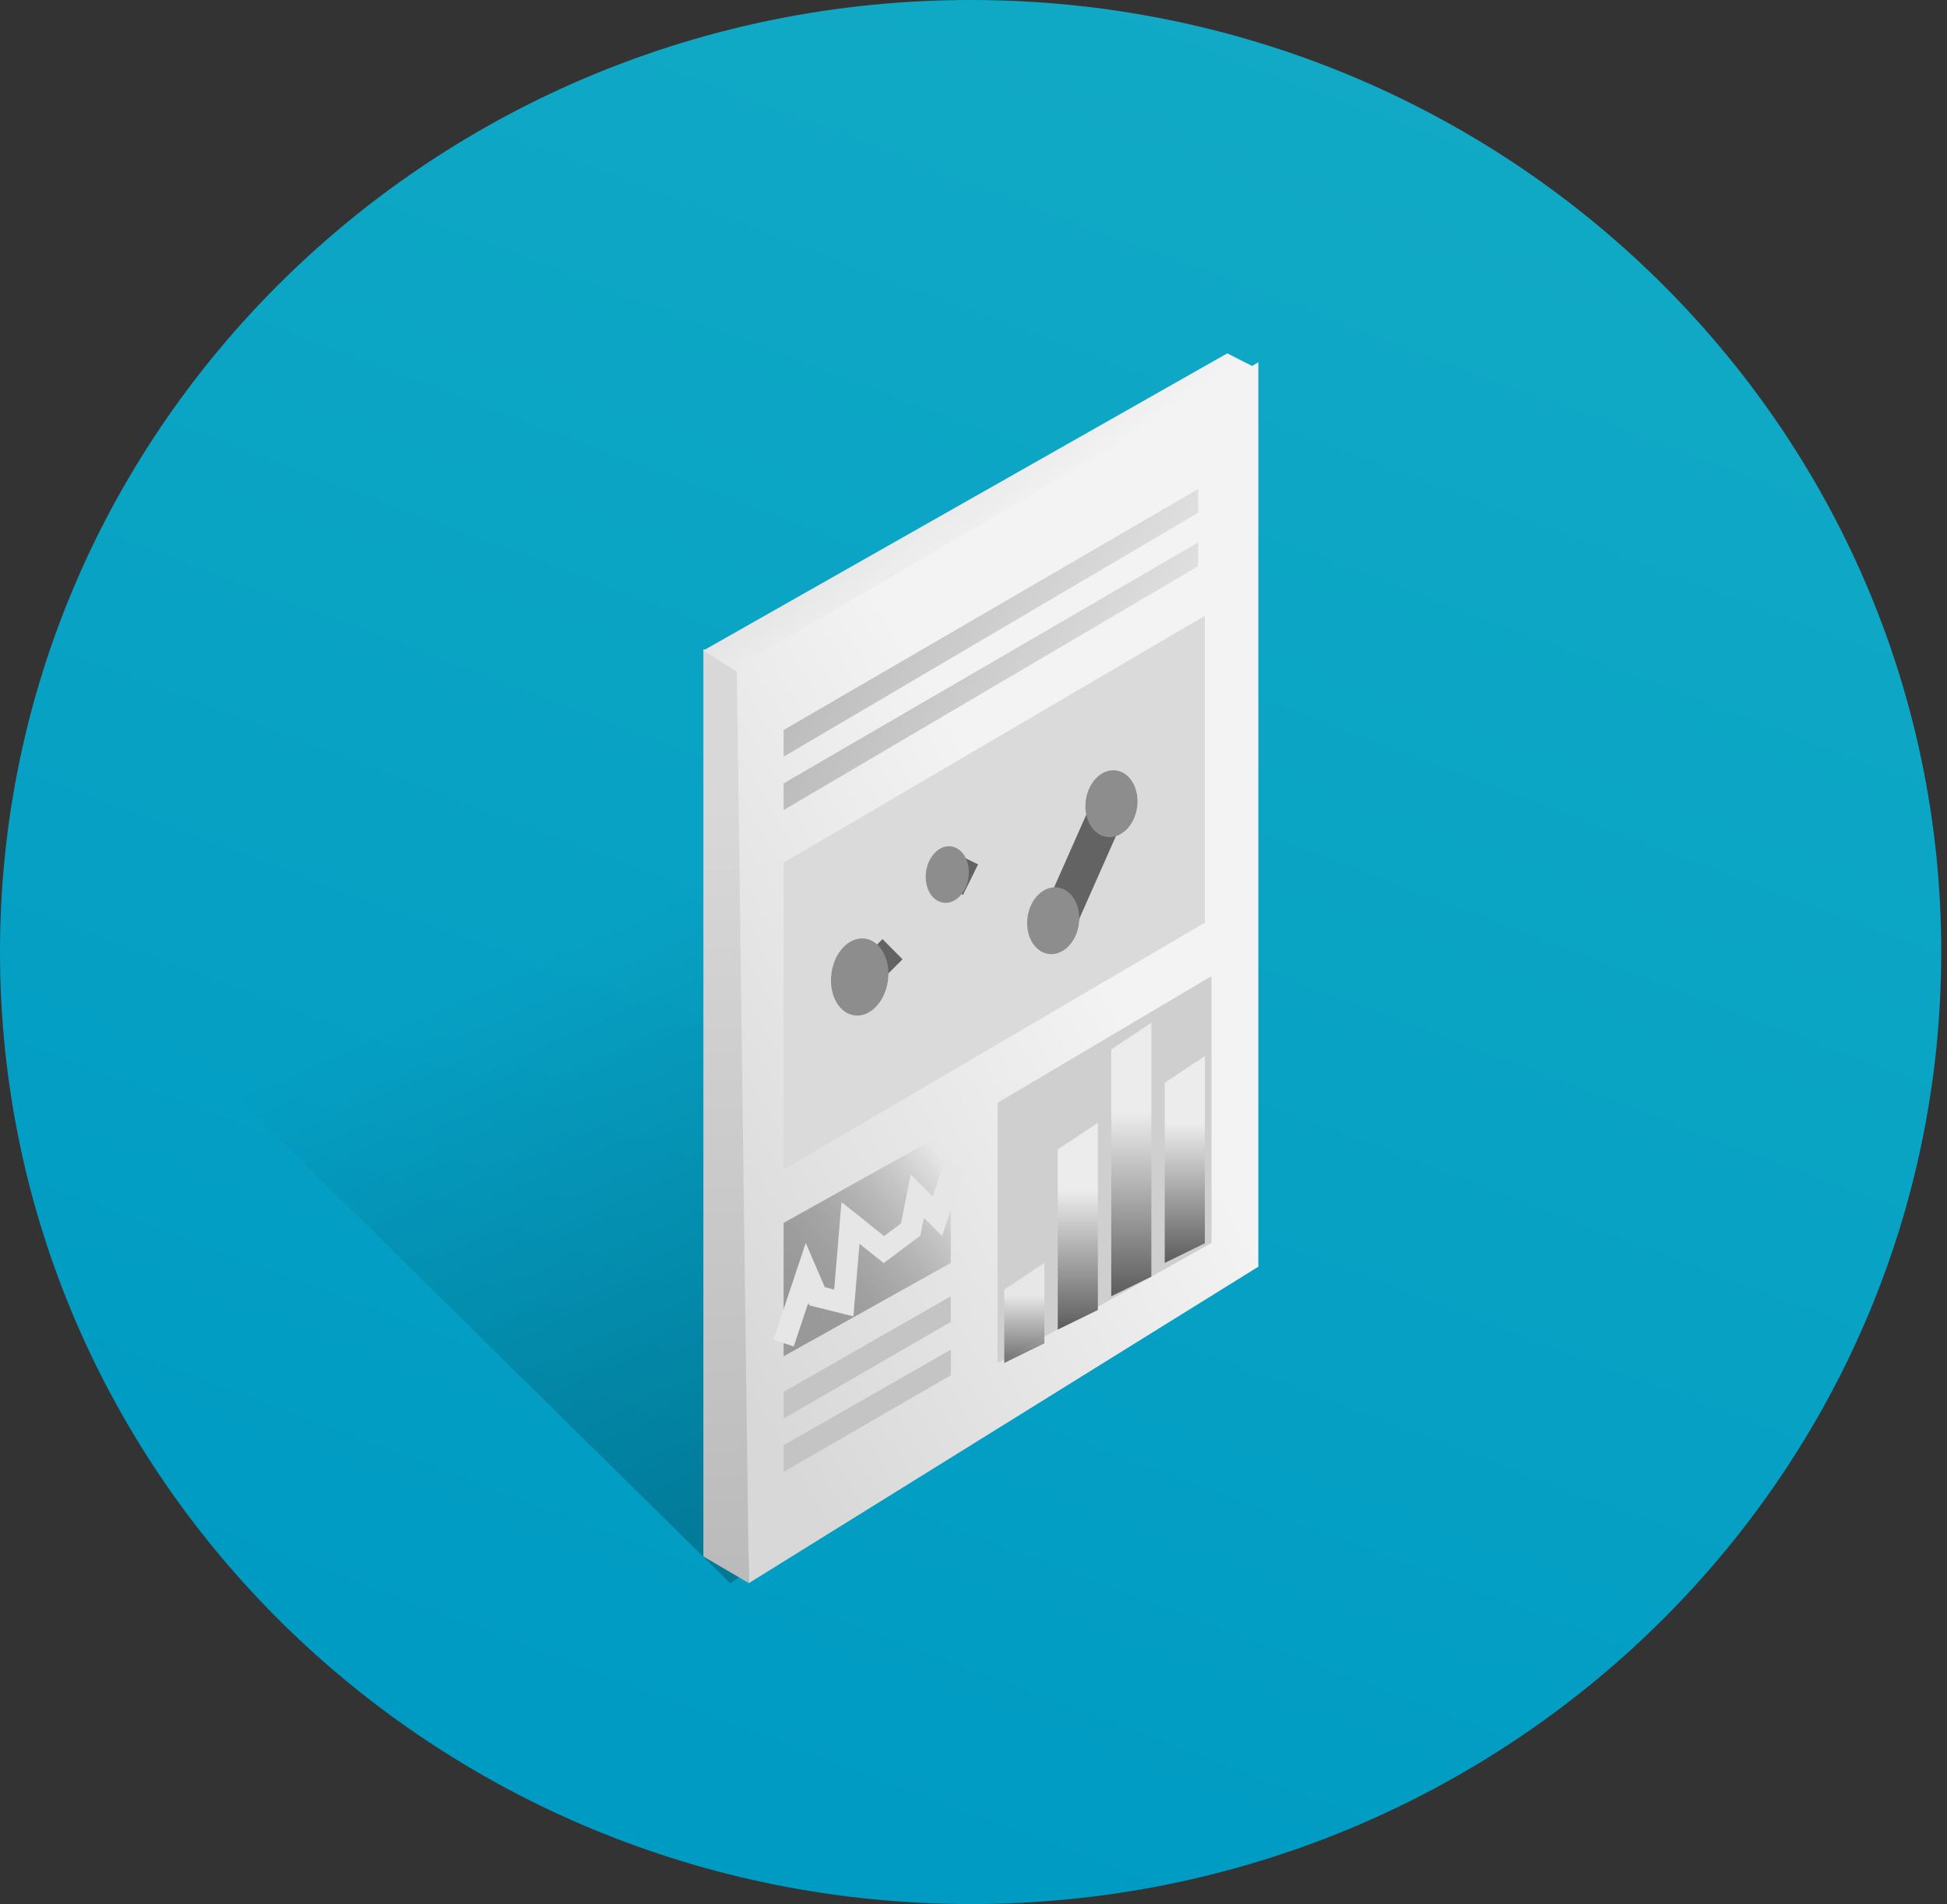 <svg xmlns="http://www.w3.org/2000/svg" xmlns:xlink="http://www.w3.org/1999/xlink" width="91" height="89" viewBox="0 0 91 89">
  <rect x="0" y="0" width="91" height="89" fill="#333333" stroke="none"/>
  <defs>
    <linearGradient id="actions-incident-analysis-b" x1="82.525%" x2="38.869%" y1="-17.213%" y2="94.274%">
      <stop offset="0%" stop-color="#15ADC6"/>
      <stop offset="100%" stop-color="#009BC3"/>
    </linearGradient>
    <path id="actions-incident-analysis-a" d="M45.366,89 C70.42,89 90.731,69.077 90.731,44.5 C90.731,19.923 70.42,0 45.366,0 C20.311,0 0,19.923 0,44.5 C0,69.077 20.311,89 45.366,89 Z"/>
    <linearGradient id="actions-incident-analysis-d" x1="40.731%" x2="85.015%" y1="17.029%" y2="93.664%">
      <stop offset="0%" stop-opacity="0"/>
      <stop offset="100%"/>
    </linearGradient>
    <linearGradient id="actions-incident-analysis-e" x1="50%" x2="50%" y1="121.526%" y2="16.252%">
      <stop offset="0%" stop-color="#B3B3B3"/>
      <stop offset="100%" stop-color="#D8D8D8"/>
    </linearGradient>
    <linearGradient id="actions-incident-analysis-f" x1="50%" x2="9.116%" y1="35.471%" y2="90.631%">
      <stop offset="0%" stop-color="#F3F3F3"/>
      <stop offset="100%" stop-color="#D8D8D8"/>
    </linearGradient>
    <linearGradient id="actions-incident-analysis-g" x1="115.721%" x2="4.899%" y1="50%" y2="10.815%">
      <stop offset="0%" stop-color="#EEE"/>
      <stop offset="100%" stop-color="#B1B1B1"/>
    </linearGradient>
    <linearGradient id="actions-incident-analysis-h" x1="100%" x2="-15.969%" y1="17.005%" y2="148.009%">
      <stop offset="0%" stop-opacity="0"/>
      <stop offset="100%" stop-color="#B3B3B3"/>
    </linearGradient>
    <linearGradient id="actions-incident-analysis-i" x1="50%" x2="50%" y1="32.594%" y2="98.224%">
      <stop offset="0%" stop-color="#ECECEC"/>
      <stop offset="100%" stop-color="#606060"/>
    </linearGradient>
  </defs>
  <g fill="none" fill-rule="evenodd">
    <mask id="actions-incident-analysis-c" fill="#fff">
      <use xlink:href="#actions-incident-analysis-a"/>
    </mask>
    <use fill="url(#actions-incident-analysis-b)" xlink:href="#actions-incident-analysis-a"/>
    <g mask="url(#actions-incident-analysis-c)">
      <g transform="translate(9 16)">
        <polygon fill="url(#actions-incident-analysis-d)" points="25.12 58 0 33.229 23.259 21 49 43.047" opacity=".273" style="mix-blend-mode:multiply"/>
        <g transform="translate(22)">
          <polygon fill="url(#actions-incident-analysis-e)" points="1.875 14.344 4 15 4 58 1.875 56.753"/>
          <polygon fill="url(#actions-incident-analysis-f)" points="17.126 22.423 11 -5.064 12.109 -6.211 18.821 20.944" transform="rotate(73 14.91 8.106)"/>
          <polygon fill="url(#actions-incident-analysis-f)" points="3.438 15.182 27.813 .935 27.813 43.208 4 58"/>
          <polygon fill="#DADADA" fill-rule="nonzero" points="5.625 38.667 5.625 24.323 25.313 12.785 25.313 27.129"/>
          <polygon fill="#CFCFCF" fill-rule="nonzero" points="15.625 47.71 15.625 35.548 25.625 29.624 25.625 42.097"/>
          <g transform="rotate(8 -126.593 76.57)">
            <path stroke="#636363" d="M4.859,6.122 L4.414,5.785 L4.715,5.386 L5.117,5.684 L5.057,5.756 L4.859,6.122 Z M2.2,10.622 L1.936,10.426 L2.238,10.027 L2.5,10.226 L2.2,10.622 Z M10.095,8.052 L9.622,7.896 L9.726,7.582 L10.201,7.739 L10.095,8.052 Z M5.278,6.075 L4.968,5.935 L4.813,5.882 L4.972,5.409 L5.447,5.565 L5.278,6.075 Z M10.45,7.045 L10.619,7.078 L10.651,6.916 L11.985,2.231 L12.026,2.029 L11.536,1.932 L11.536,1.933 L11.366,1.899 L11.334,2.061 L10.001,6.747 L9.991,6.787 L9.959,6.949 L10.449,7.046 L10.45,7.045 Z"/>
            <ellipse cx="1.331" cy="11.228" fill="#8D8D8D" rx="1.331" ry="1.811"/>
            <ellipse cx="4.719" cy="5.916" fill="#8D8D8D" rx="1" ry="1.328"/>
            <ellipse cx="9.921" cy="7.364" fill="#8D8D8D" rx="1.21" ry="1.569"/>
            <ellipse cx="11.857" cy="1.569" fill="#8D8D8D" rx="1.21" ry="1.569"/>
          </g>
          <polygon fill="url(#actions-incident-analysis-g)" fill-rule="nonzero" points="5.625 19.371 5.625 18.124 25.002 6.86 25 7.97"/>
          <polygon fill="url(#actions-incident-analysis-g)" fill-rule="nonzero" points="5.625 21.866 5.625 20.618 25.002 9.355 25 10.465"/>
          <polygon fill="url(#actions-incident-analysis-h)" fill-rule="nonzero" points="5.625 47.398 5.625 41.161 13.438 36.796 13.438 39.602 13.438 43.032"/>
          <polyline stroke="#E6E6E6" stroke-linecap="square" points="5.781 46.306 6.719 43.5 7.188 44.591 8.438 44.903 8.75 41.161 10.313 42.409 11.563 41.473 11.875 39.914 12.813 40.849 13.438 38.978"/>
          <path fill="#C4C4C4" fill-rule="nonzero" d="M13.438,44.591 L13.438,45.789 L5.625,50.308 L5.625,49.061 L13.438,44.591 Z M13.438,47.086 L13.438,48.283 L5.625,52.803 L5.625,51.555 L13.438,47.086 Z"/>
          <g fill="url(#actions-incident-analysis-i)" transform="translate(15.938 31.806)">
            <polygon points="6.875 11.867 5 12.785 5 1.247 6.875 0"/>
            <polygon points="9.375 10.308 7.5 11.226 7.5 2.806 9.375 1.559"/>
            <polygon points="4.375 13.426 2.5 14.344 2.5 5.925 4.375 4.677"/>
            <polygon points="1.875 14.985 0 15.903 0 12.473 1.875 11.226" opacity=".842"/>
          </g>
        </g>
      </g>
    </g>
  </g>
</svg>
